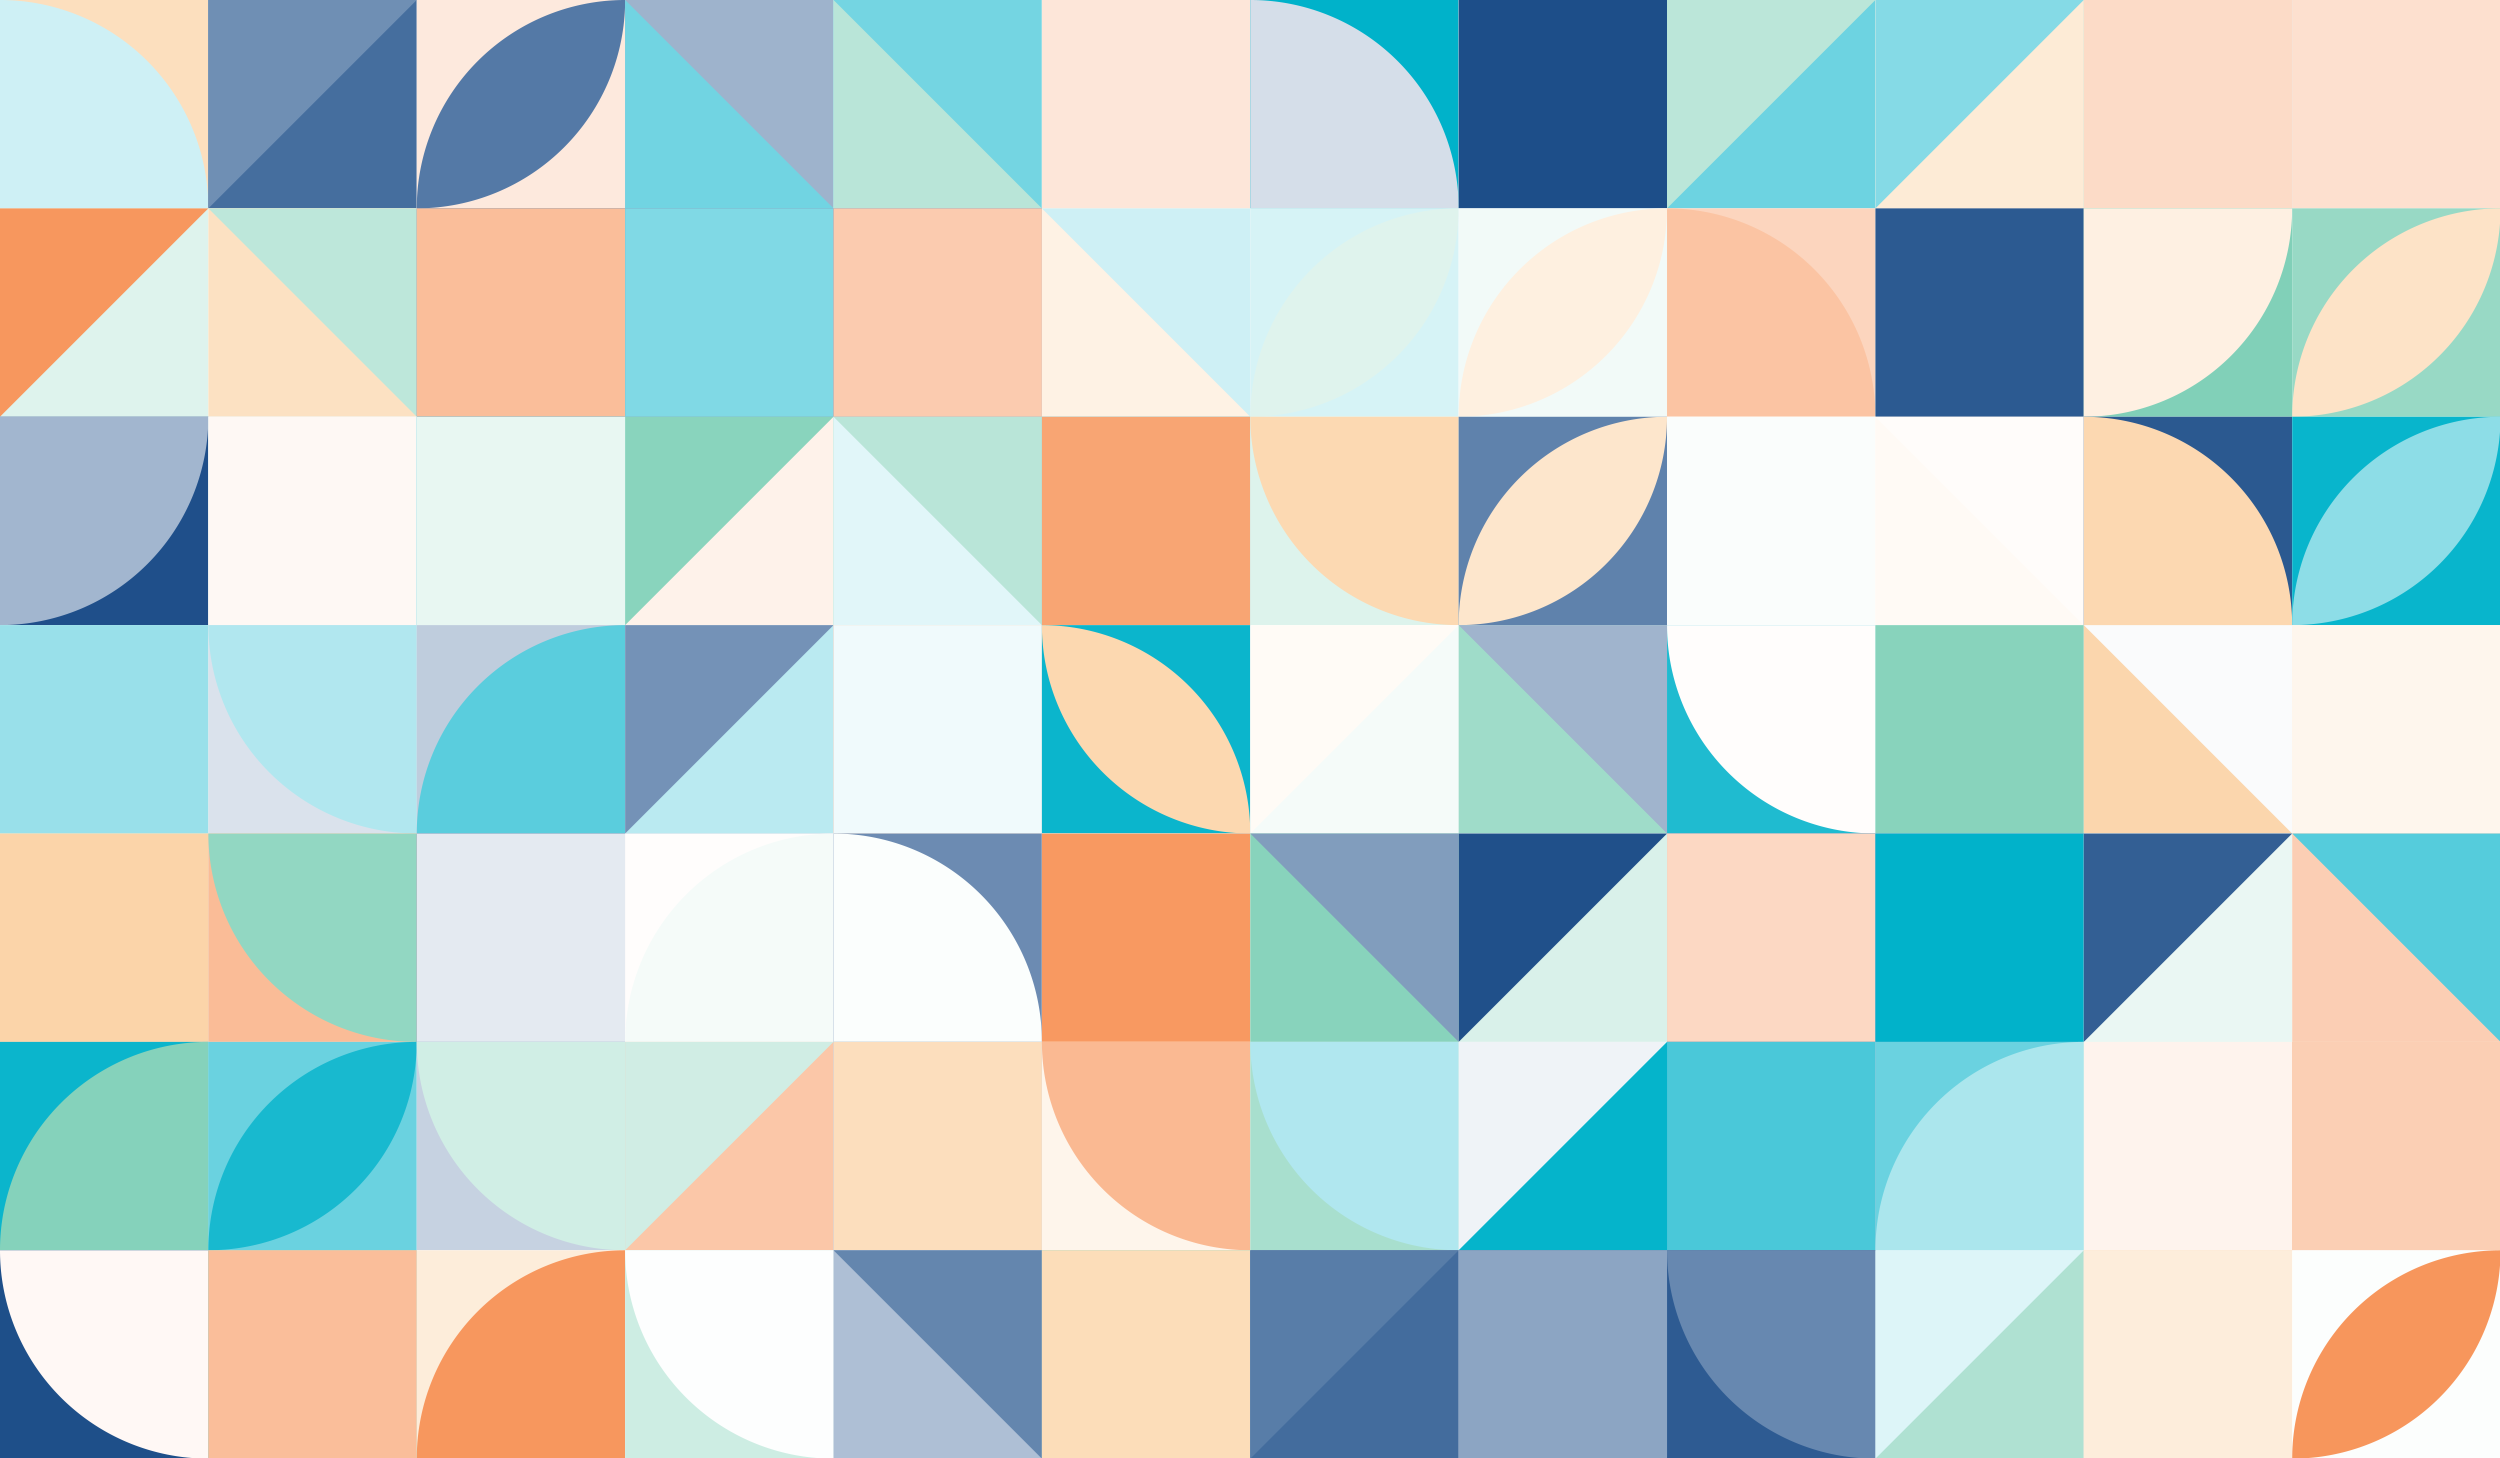 <?xml version="1.0" standalone="no"?><svg xmlns:xlink="http://www.w3.org/1999/xlink" xmlns="http://www.w3.org/2000/svg" viewBox="0 0 1900 1108.344" preserveAspectRatio="xMaxYMax slice"><rect x="0" y="0" width="1900" height="1108.344" fill="#333333" stroke="none"/><g transform="scale(2.114)"><rect x="0" y="0" width="898.971" height="524.4" fill="#ffffff"/><rect x="0" y="0" width="74.91" height="74.91" fill="#fcdfbe"/><path d="M 0 0 A 74.91 74.91 0 0 1 74.91 74.91 L 0 74.91" fill="#cef0f5"/><rect x="74.91" y="0" width="74.91" height="74.91" fill="#456e9e"/><polygon points="74.91,0 149.82,0 74.91,74.91" fill="#6f8fb4"/><rect x="149.83" y="0" width="74.91" height="74.91" fill="#fde9dd"/><path d="M 149.83 74.91 A 74.91 74.91 0 0 1  224.74 0 L 149.83 74.91 A 74.91 74.91 0 0 0 224.74 0" fill="#5479a6"/><rect x="224.74" y="0" width="74.91" height="74.91" fill="#9eb3cc"/><polygon points="224.74,0 299.65,74.91 224.74,74.91" fill="#71d4e2"/><rect x="299.66" y="0" width="74.91" height="74.91" fill="#74d5e2"/><polygon points="299.66,0 374.57,74.91 299.66,74.91" fill="#b9e5d8"/><rect x="374.57" y="0" width="74.91" height="74.91" fill="#f5fcfd"/><rect x="374.57" y="0" width="74.91" height="74.91" fill="#fde6d9"/><rect x="449.49" y="0" width="74.91" height="74.91" fill="#00b2ca"/><path d="M 449.49 0 A 74.91 74.91 0 0 1 524.4 74.91 L 449.49 74.91" fill="#d5dee9"/><rect x="524.4" y="0" width="74.91" height="74.91" fill="#fcfefe"/><rect x="524.4" y="0" width="74.91" height="74.91" fill="#1d4e89"/><rect x="599.31" y="0" width="74.91" height="74.91" fill="#6dd3e1"/><polygon points="599.31,0 674.22,0 599.31,74.91" fill="#bbe6d9"/><rect x="674.23" y="0" width="74.91" height="74.91" fill="#fdebd6"/><polygon points="674.23,0 749.14,0 674.23,74.91" fill="#85dae6"/><rect x="749.14" y="0" width="74.91" height="74.91" fill="#a9dfcf"/><rect x="749.14" y="0" width="74.91" height="74.91" fill="#fcdbc7"/><rect x="824.06" y="0" width="74.91" height="74.91" fill="#e3e9f0"/><rect x="824.06" y="0" width="74.91" height="74.91" fill="#fde0cf"/><rect x="0" y="74.91" width="74.91" height="74.91" fill="#def3ed"/><polygon points="0,74.91 74.91,74.91 0,149.82" fill="#f7975e"/><rect x="74.91" y="74.91" width="74.91" height="74.91" fill="#fce1c2"/><polygon points="74.91,74.91 149.82,74.91 149.82,149.82" fill="#bde7da"/><rect x="149.83" y="74.91" width="74.91" height="74.91" fill="#426b9c"/><rect x="149.83" y="74.91" width="74.91" height="74.91" fill="#fabe9a"/><rect x="224.74" y="74.91" width="74.91" height="74.91" fill="#5f82ac"/><rect x="224.74" y="74.91" width="74.91" height="74.91" fill="#80d9e5"/><rect x="299.66" y="74.91" width="74.91" height="74.91" fill="#698ab1"/><rect x="299.66" y="74.91" width="74.91" height="74.91" fill="#fbcbaf"/><rect x="374.57" y="74.91" width="74.91" height="74.91" fill="#fef2e4"/><polygon points="374.57,74.91 449.48,74.91 449.48,149.82" fill="#cef0f5"/><rect x="449.49" y="74.91" width="74.91" height="74.91" fill="#d6f3f6"/><path d="M 449.49 149.82 A 74.91 74.91 0 0 1  524.4 74.91 L 449.49 149.82 A 74.91 74.91 0 0 0 524.4 74.91" fill="#dff3ed"/><rect x="524.4" y="74.91" width="74.91" height="74.91" fill="#f2faf8"/><path d="M 524.4 149.82 A 74.91 74.91 0 0 1  599.31 74.91 L 524.4 149.82 A 74.91 74.91 0 0 0 599.31 74.91" fill="#fef0e0"/><rect x="599.31" y="74.91" width="74.91" height="74.91" fill="#fcd5be"/><path d="M 599.31 74.91 A 74.91 74.91 0 0 1 674.22 149.82 L 599.31 149.82" fill="#fbc4a3"/><rect x="674.23" y="74.91" width="74.91" height="74.91" fill="#fdebd7"/><rect x="674.23" y="74.91" width="74.91" height="74.91" fill="#2c5a91"/><rect x="749.14" y="74.91" width="74.91" height="74.91" fill="#81d0b8"/><path d="M 749.14 149.82 A 74.91 74.91 0 0 0 824.05 74.91 L 749.14 74.91" fill="#fef0e2"/><rect x="824.06" y="74.91" width="74.91" height="74.91" fill="#98d9c5"/><path d="M 824.06 149.82 A 74.91 74.91 0 0 1  898.97 74.91 L 824.06 149.82 A 74.91 74.91 0 0 0 898.97 74.91" fill="#fde3c7"/><rect x="0" y="149.83" width="74.91" height="74.91" fill="#1f4f8a"/><path d="M 0 224.74 A 74.91 74.91 0 0 0 74.91 149.83 L 0 149.83" fill="#a2b6cf"/><rect x="74.91" y="149.83" width="74.91" height="74.91" fill="#dff5f8"/><rect x="74.91" y="149.83" width="74.91" height="74.91" fill="#fef8f4"/><rect x="149.83" y="149.83" width="74.91" height="74.91" fill="#35c2d5"/><rect x="149.83" y="149.83" width="74.91" height="74.91" fill="#e8f7f2"/><rect x="224.74" y="149.83" width="74.91" height="74.91" fill="#89d4bd"/><polygon points="299.65,149.83 299.65,224.74 224.74,224.74" fill="#fef2ea"/><rect x="299.66" y="149.83" width="74.91" height="74.91" fill="#b9e5d8"/><polygon points="299.66,149.83 374.57,224.74 299.66,224.74" fill="#e1f6f9"/><rect x="374.57" y="149.83" width="74.91" height="74.91" fill="#4dc9da"/><rect x="374.57" y="149.83" width="74.91" height="74.91" fill="#f8a573"/><rect x="449.49" y="149.83" width="74.91" height="74.91" fill="#ddf3ec"/><path d="M 449.49 149.83 A 74.91 74.91 0 0 0 524.4 224.74 L 524.4 149.83" fill="#fcd9b2"/><rect x="524.4" y="149.83" width="74.91" height="74.91" fill="#5f82ac"/><path d="M 524.4 224.74 A 74.91 74.91 0 0 1  599.31 149.83 L 524.4 224.74 A 74.91 74.91 0 0 0 599.31 149.83" fill="#fde6cc"/><rect x="599.31" y="149.83" width="74.91" height="74.91" fill="#fef8f3"/><rect x="599.31" y="149.83" width="74.91" height="74.91" fill="#fafdfc"/><rect x="674.23" y="149.83" width="74.91" height="74.91" fill="#fffcfa"/><polygon points="674.23,149.83 749.14,224.74 674.23,224.74" fill="#fffaf5"/><rect x="749.14" y="149.83" width="74.91" height="74.91" fill="#2b5990"/><path d="M 749.14 149.83 A 74.91 74.91 0 0 1 824.05 224.74 L 749.14 224.74" fill="#fcd8b1"/><rect x="824.06" y="149.83" width="74.91" height="74.91" fill="#08b5cc"/><path d="M 824.06 224.74 A 74.91 74.91 0 0 1  898.97 149.83 L 824.06 224.74 A 74.91 74.91 0 0 0 898.97 149.83" fill="#8ddde7"/><rect x="0" y="224.74" width="74.91" height="74.91" fill="#ceede3"/><rect x="0" y="224.74" width="74.91" height="74.91" fill="#99e0ea"/><rect x="74.91" y="224.74" width="74.91" height="74.91" fill="#dae2ec"/><path d="M 74.91 224.74 A 74.91 74.91 0 0 0 149.82 299.65 L 149.82 224.74" fill="#b1e7ef"/><rect x="149.83" y="224.74" width="74.91" height="74.91" fill="#bfcddd"/><path d="M 149.83 299.65 A 74.91 74.91 0 0 1  224.74 224.74 L 224.74 299.65" fill="#5acddd"/><rect x="224.74" y="224.74" width="74.91" height="74.91" fill="#7492b7"/><polygon points="299.65,224.74 299.65,299.65 224.74,299.65" fill="#baeaf1"/><rect x="299.66" y="224.74" width="74.91" height="74.91" fill="#fbc3a2"/><rect x="299.66" y="224.74" width="74.91" height="74.91" fill="#f0fafc"/><rect x="374.57" y="224.74" width="74.91" height="74.91" fill="#0bb5cc"/><path d="M 374.57 224.74 A 74.91 74.91 0 0 1  449.48 299.65 L 374.57 224.74 A 74.91 74.91 0 0 0 449.48 299.65" fill="#fcd8b0"/><rect x="449.49" y="224.74" width="74.91" height="74.91" fill="#fffbf6"/><polygon points="524.4,224.74 524.4,299.65 449.49,299.65" fill="#f5fbf9"/><rect x="524.4" y="224.74" width="74.91" height="74.91" fill="#9fdcc9"/><polygon points="524.4,224.74 599.31,224.74 599.31,299.65" fill="#a0b4cd"/><rect x="599.31" y="224.74" width="74.91" height="74.91" fill="#1fbbd0"/><path d="M 599.31 224.74 A 74.91 74.91 0 0 0 674.22 299.65 L 674.22 224.74" fill="#fffdfc"/><rect x="674.23" y="224.74" width="74.91" height="74.91" fill="#fbfefe"/><rect x="674.23" y="224.74" width="74.91" height="74.91" fill="#88d3bc"/><rect x="749.14" y="224.74" width="74.91" height="74.91" fill="#fbd6ad"/><polygon points="749.14,224.74 824.05,224.74 824.05,299.65" fill="#fafbfc"/><rect x="824.06" y="224.74" width="74.91" height="74.91" fill="#fef5f0"/><rect x="824.06" y="224.74" width="74.91" height="74.91" fill="#fef6ed"/><rect x="0" y="299.66" width="74.91" height="74.91" fill="#bfe7db"/><rect x="0" y="299.66" width="74.91" height="74.91" fill="#fbd4a9"/><rect x="74.91" y="299.66" width="74.91" height="74.91" fill="#fabc97"/><path d="M 74.91 299.66 A 74.91 74.91 0 0 0 149.82 374.57 L 149.82 299.66" fill="#92d7c2"/><rect x="149.83" y="299.66" width="74.91" height="74.91" fill="#3b6599"/><rect x="149.83" y="299.66" width="74.91" height="74.91" fill="#e4eaf1"/><rect x="224.74" y="299.66" width="74.91" height="74.91" fill="#fffdfc"/><path d="M 224.74 374.57 A 74.91 74.91 0 0 1  299.65 299.66 L 299.65 374.57" fill="#f5fbf9"/><rect x="299.66" y="299.66" width="74.91" height="74.91" fill="#6c8bb2"/><path d="M 299.66 299.66 A 74.91 74.91 0 0 1 374.57 374.57 L 299.66 374.57" fill="#fbfefd"/><rect x="374.57" y="299.66" width="74.91" height="74.91" fill="#fffbf7"/><rect x="374.57" y="299.66" width="74.91" height="74.91" fill="#f89961"/><rect x="449.49" y="299.66" width="74.91" height="74.91" fill="#88d3bc"/><polygon points="449.49,299.66 524.4,299.66 524.4,374.57" fill="#819dbd"/><rect x="524.4" y="299.66" width="74.91" height="74.91" fill="#d9f1ea"/><polygon points="524.4,299.66 599.31,299.66 524.4,374.57" fill="#20508a"/><rect x="599.31" y="299.66" width="74.91" height="74.91" fill="#557aa6"/><rect x="599.31" y="299.66" width="74.91" height="74.91" fill="#fcd8c3"/><rect x="674.23" y="299.66" width="74.91" height="74.91" fill="#90a8c5"/><rect x="674.23" y="299.66" width="74.91" height="74.91" fill="#01b2ca"/><rect x="749.14" y="299.66" width="74.91" height="74.91" fill="#eaf7f3"/><polygon points="749.14,299.66 824.05,299.66 749.14,374.57" fill="#335f94"/><rect x="824.06" y="299.66" width="74.91" height="74.91" fill="#fbceb4"/><polygon points="824.06,299.66 898.97,299.66 898.97,374.57" fill="#55ccdc"/><rect x="0" y="374.57" width="74.91" height="74.91" fill="#0bb5cc"/><path d="M 0 449.48 A 74.91 74.91 0 0 1  74.91 374.57 L 74.91 449.48" fill="#85d2bb"/><rect x="74.91" y="374.57" width="74.91" height="74.91" fill="#6ad2e0"/><path d="M 74.91 449.48 A 74.91 74.91 0 0 1  149.82 374.57 L 74.91 449.48 A 74.91 74.91 0 0 0 149.82 374.57" fill="#18b9cf"/><rect x="149.83" y="374.57" width="74.91" height="74.91" fill="#c6d2e1"/><path d="M 149.83 374.57 A 74.91 74.91 0 0 0 224.74 449.48 L 224.74 374.57" fill="#d0eee5"/><rect x="224.74" y="374.57" width="74.91" height="74.91" fill="#fbc7a8"/><polygon points="224.74,374.57 299.65,374.57 224.74,449.48" fill="#d0ede4"/><rect x="299.66" y="374.57" width="74.91" height="74.91" fill="#99afca"/><rect x="299.66" y="374.57" width="74.91" height="74.91" fill="#fcdebd"/><rect x="374.57" y="374.57" width="74.91" height="74.91" fill="#fef5eb"/><path d="M 374.57 374.57 A 74.91 74.91 0 0 0 449.48 449.48 L 449.48 374.57" fill="#fab992"/><rect x="449.49" y="374.57" width="74.91" height="74.91" fill="#a8dfce"/><path d="M 449.49 374.57 A 74.91 74.91 0 0 0 524.4 449.48 L 524.4 374.57" fill="#b0e7ef"/><rect x="524.4" y="374.57" width="74.91" height="74.91" fill="#eff3f7"/><polygon points="599.31,374.57 599.31,449.48 524.4,449.48" fill="#05b4cb"/><rect x="599.31" y="374.57" width="74.91" height="74.91" fill="#3a6598"/><rect x="599.31" y="374.57" width="74.91" height="74.91" fill="#4ac8d9"/><rect x="674.23" y="374.57" width="74.91" height="74.91" fill="#6ad2e0"/><path d="M 674.23 449.48 A 74.91 74.91 0 0 1  749.14 374.57 L 749.14 449.48" fill="#abe6ed"/><rect x="749.14" y="374.57" width="74.91" height="74.91" fill="#d6f0e8"/><rect x="749.14" y="374.57" width="74.91" height="74.91" fill="#fef3ed"/><rect x="824.06" y="374.57" width="74.91" height="74.91" fill="#fbc2a0"/><rect x="824.06" y="374.57" width="74.91" height="74.91" fill="#fbcfb4"/><rect x="0" y="449.49" width="74.91" height="74.91" fill="#1e4f89"/><path d="M 0 449.49 A 74.91 74.91 0 0 0 74.91 524.4 L 74.91 449.49" fill="#fff8f5"/><rect x="74.91" y="449.49" width="74.91" height="74.91" fill="#8ed5c0"/><rect x="74.91" y="449.49" width="74.91" height="74.91" fill="#fabe9a"/><rect x="149.83" y="449.49" width="74.91" height="74.91" fill="#fdedda"/><path d="M 149.83 524.4 A 74.91 74.91 0 0 1  224.74 449.49 L 224.74 524.4" fill="#f7975e"/><rect x="224.74" y="449.49" width="74.91" height="74.91" fill="#cdede3"/><path d="M 224.74 449.49 A 74.91 74.91 0 0 0 299.65 524.4 L 299.65 449.49" fill="#fdfefe"/><rect x="299.66" y="449.49" width="74.91" height="74.91" fill="#aebfd5"/><polygon points="299.66,449.49 374.57,449.49 374.57,524.4" fill="#6486ae"/><rect x="374.57" y="449.49" width="74.91" height="74.91" fill="#81d1b8"/><rect x="374.57" y="449.49" width="74.91" height="74.91" fill="#fcddb9"/><rect x="449.49" y="449.49" width="74.91" height="74.91" fill="#436c9d"/><polygon points="449.49,449.49 524.4,449.49 449.49,524.4" fill="#587da8"/><rect x="524.4" y="449.49" width="74.91" height="74.91" fill="#48709f"/><rect x="524.4" y="449.49" width="74.91" height="74.91" fill="#8ca5c3"/><rect x="599.31" y="449.49" width="74.91" height="74.91" fill="#2e5b92"/><path d="M 599.31 449.49 A 74.91 74.91 0 0 0 674.22 524.4 L 674.22 449.49" fill="#6788b0"/><rect x="674.23" y="449.49" width="74.91" height="74.91" fill="#ddf5f8"/><polygon points="749.14,449.49 749.14,524.4 674.23,524.4" fill="#afe1d2"/><rect x="749.14" y="449.49" width="74.91" height="74.91" fill="#fce2c5"/><rect x="749.14" y="449.49" width="74.91" height="74.91" fill="#fdeddb"/><rect x="824.06" y="449.49" width="74.91" height="74.91" fill="#fcfefd"/><path d="M 824.06 524.4 A 74.91 74.91 0 0 1  898.97 449.49 L 824.06 524.4 A 74.91 74.91 0 0 0 898.97 449.49" fill="#f7965c"/></g></svg>